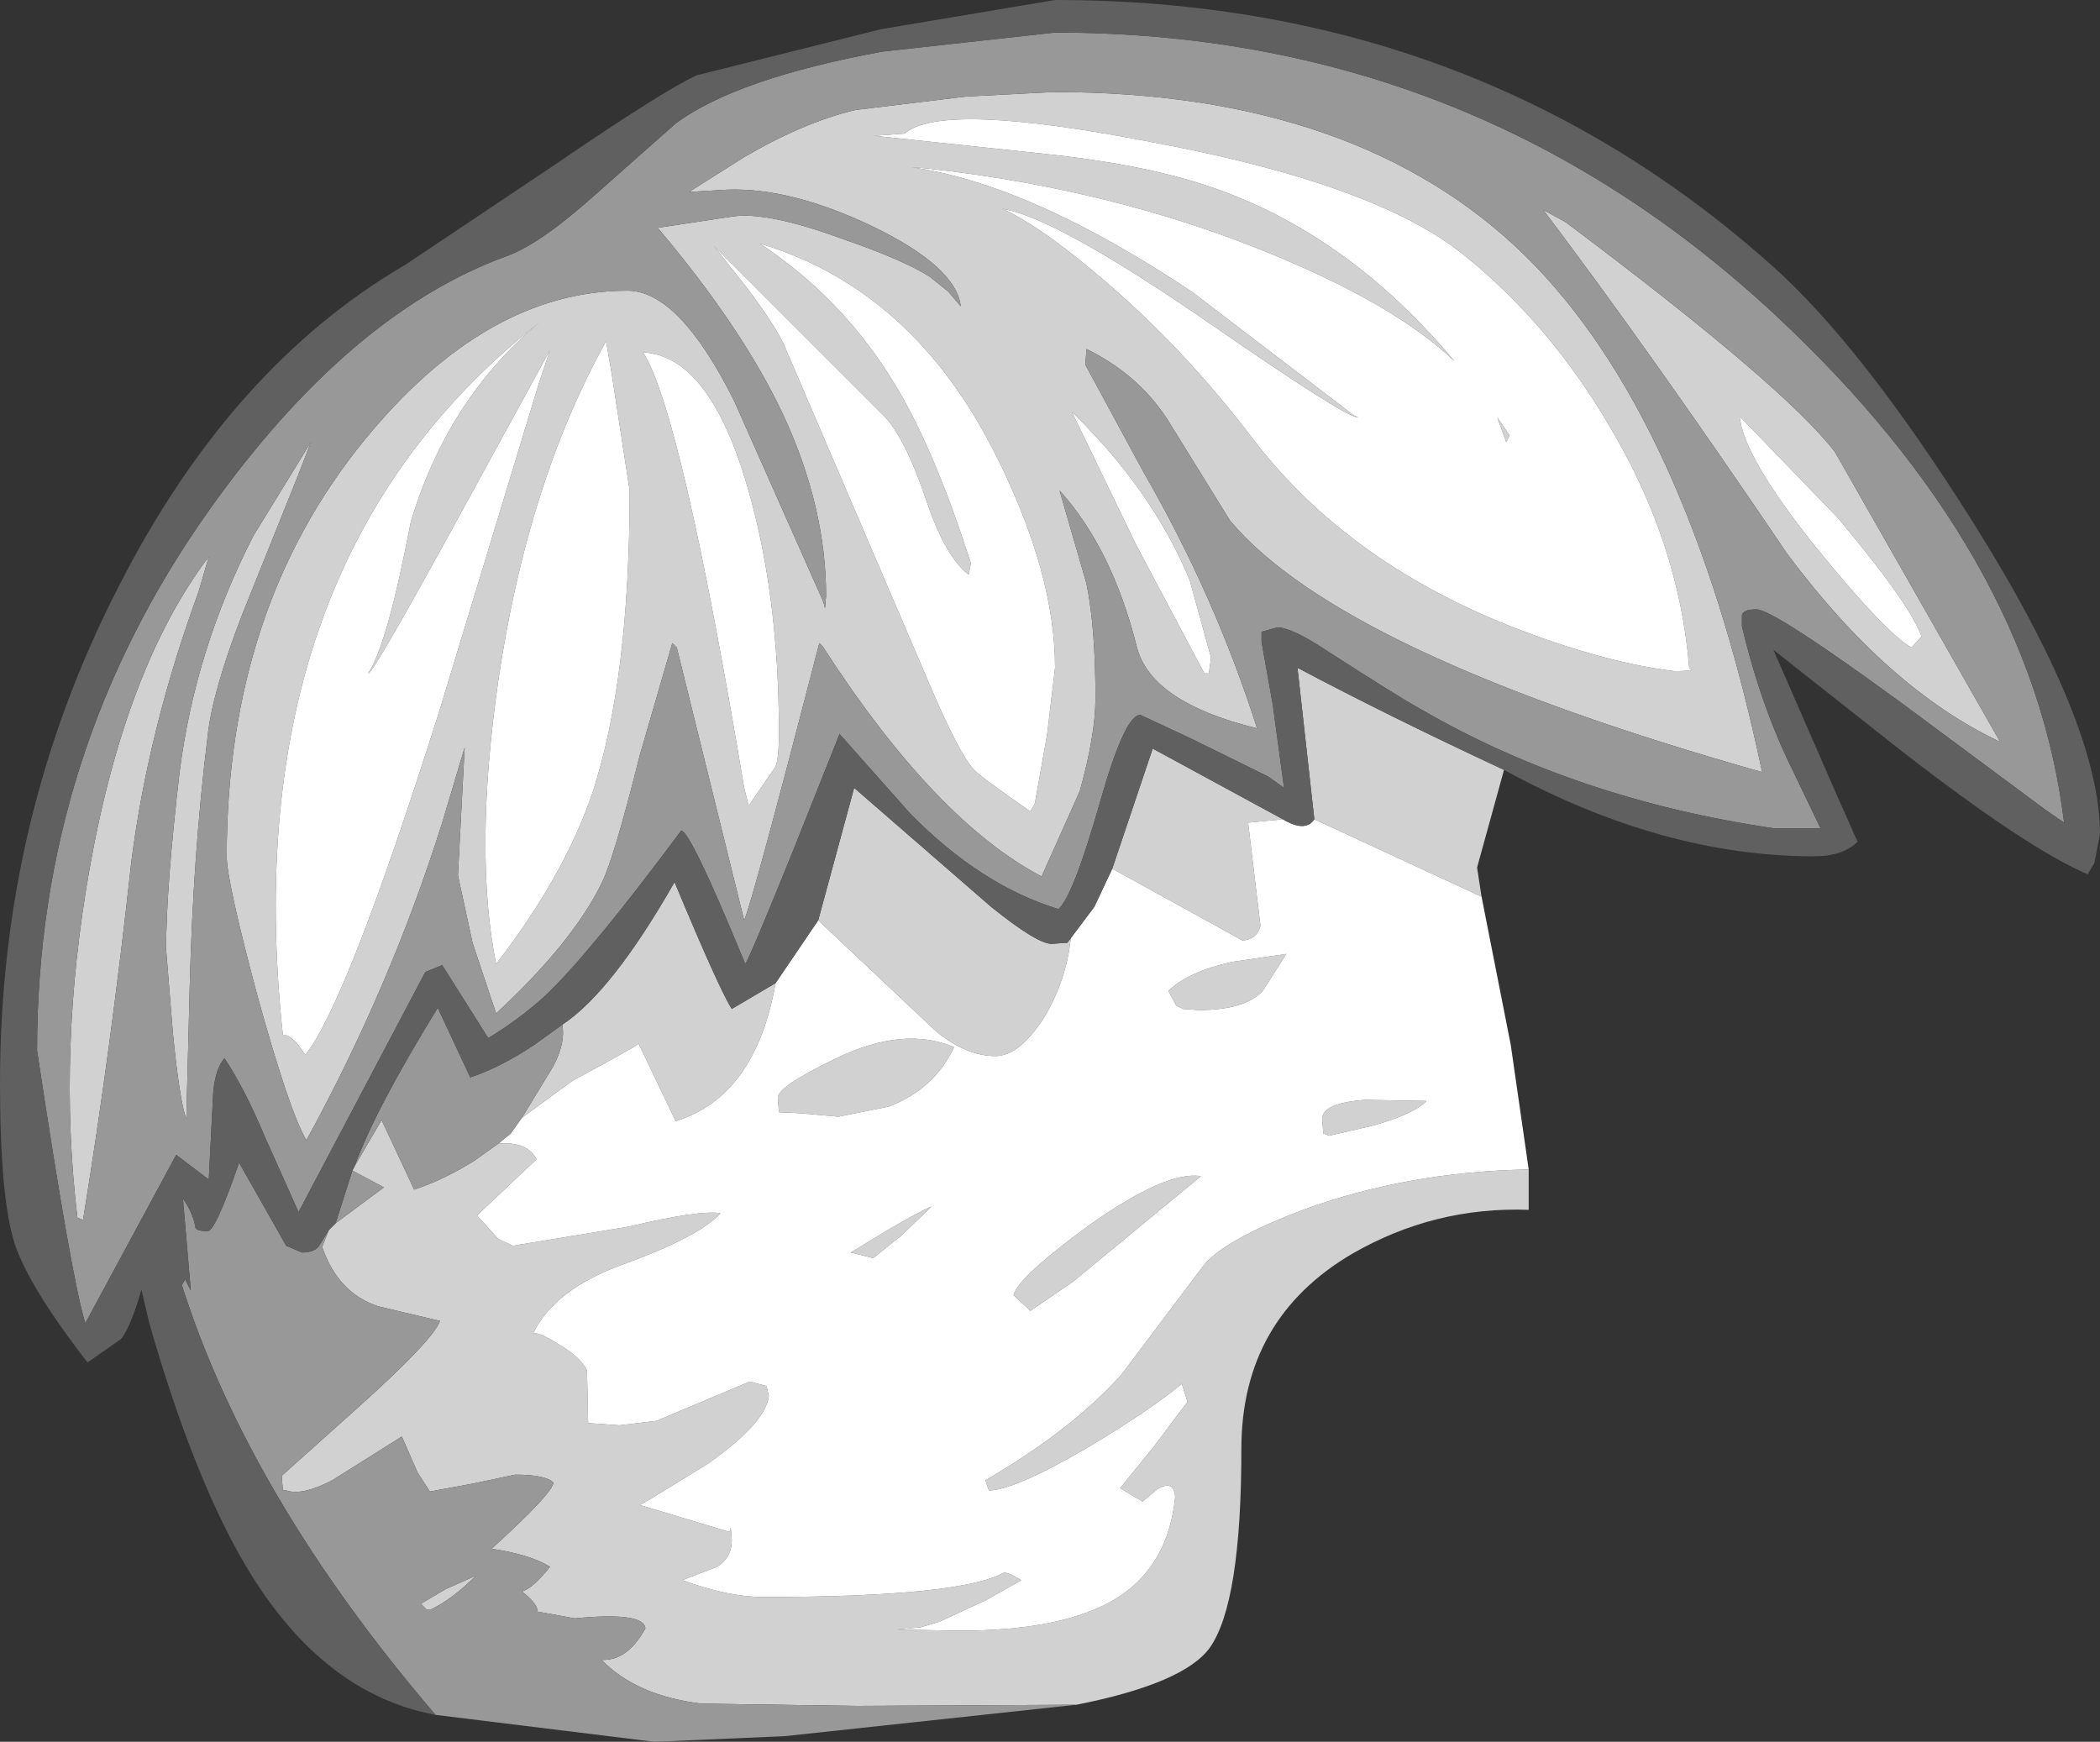 <?xml version="1.0" encoding="UTF-8" standalone="no"?>
<svg xmlns:ffdec="https://www.free-decompiler.com/flash" xmlns:xlink="http://www.w3.org/1999/xlink" ffdec:objectType="shape" height="77.6px" width="93.55px" xmlns="http://www.w3.org/2000/svg">
  <rect width="100%" height="100%" fill="#333333" stroke="none"/>
  <g transform="matrix(1.0, 0.0, 0.0, 1.0, 36.15, 49.15)">
    <path d="M33.6 -39.25 Q43.4 -31.9 45.6 -29.0 L52.95 -16.1 Q47.95 -18.45 43.45 -24.5 37.5 -33.3 32.6 -39.8 L33.6 -39.25 M4.15 -43.2 L2.8 -43.1 10.35 -42.3 Q14.65 -41.85 17.55 -40.9 23.8 -38.85 28.65 -33.05 26.35 -35.25 21.85 -37.25 14.25 -40.65 5.1 -41.65 L4.45 -41.7 Q9.75 -40.95 16.95 -36.15 L24.15 -30.65 24.35 -30.55 Q23.8 -30.55 17.8 -34.7 11.5 -39.05 8.95 -39.75 L8.5 -39.85 Q10.05 -39.15 12.45 -37.15 16.4 -33.9 19.7 -29.55 24.0 -23.95 31.65 -21.05 35.5 -19.6 38.45 -19.25 39.45 -19.25 39.1 -19.4 38.65 -25.0 35.5 -30.25 32.85 -34.75 29.05 -37.8 25.15 -40.95 15.25 -42.8 5.8 -44.65 4.15 -43.2 M31.1 -29.75 L30.95 -29.45 30.55 -30.55 31.1 -29.75 M-14.05 -4.0 L-15.1 -7.15 -15.75 -10.15 -15.45 -15.85 -16.45 -12.5 Q-18.75 -5.2 -22.5 1.65 -23.25 0.4 -24.7 -4.85 -26.05 -9.9 -26.05 -11.0 -26.05 -22.0 -19.95 -29.5 -14.5 -36.2 -8.2 -36.2 -5.9 -36.2 -3.45 -31.3 L0.5 -22.4 0.55 -22.25 0.6 -22.05 0.65 -22.6 Q0.65 -26.55 -1.25 -30.65 -3.05 -34.5 -6.85 -39.0 L-3.55 -39.5 Q-2.0 -39.75 1.4 -38.5 4.15 -37.55 5.3 -36.8 L6.1 -36.15 6.65 -35.5 Q6.45 -37.25 2.75 -39.05 -0.9 -40.8 -3.75 -40.7 L-5.45 -40.6 -3.0 -42.15 Q-0.35 -43.7 1.95 -44.25 L6.9 -44.85 10.8 -45.05 Q24.35 -45.05 31.8 -37.75 39.0 -30.65 42.35 -14.75 23.6 -20.05 18.65 -25.95 L16.05 -30.15 Q14.75 -32.35 12.35 -33.55 L12.25 -33.6 12.2 -32.9 14.8 -28.1 Q17.95 -22.65 19.85 -16.7 15.15 -17.85 14.5 -20.3 13.4 -24.7 11.05 -27.3 L12.25 -23.15 Q12.65 -21.2 12.65 -18.05 12.65 -16.4 11.95 -13.9 L10.25 -10.1 Q5.5 -12.6 0.5 -20.35 L0.35 -20.5 Q-2.65 -8.9 -3.0 -8.15 L-6.0 -20.3 -6.2 -20.5 -7.65 -15.5 Q-8.8 -10.9 -9.35 -9.8 -10.65 -7.15 -14.05 -4.0 M-3.65 -37.3 Q-1.9 -35.15 -1.25 -33.85 L5.35 -18.45 Q6.55 -15.65 7.2 -14.9 7.5 -14.55 9.75 -13.0 L9.95 -13.35 10.5 -16.45 10.85 -19.4 Q10.85 -23.6 8.25 -28.8 4.55 -36.25 -2.3 -38.3 1.4 -35.85 3.7 -32.05 5.45 -29.2 7.1 -24.05 L7.0 -23.55 Q5.95 -24.35 5.1 -26.9 4.15 -29.7 3.2 -30.65 L-4.35 -38.2 -3.65 -37.3 M11.6 -30.8 L14.45 -24.9 17.5 -19.15 17.7 -19.15 17.8 -19.85 16.85 -23.3 Q15.2 -27.3 11.6 -30.8 M30.85 -14.85 L29.65 -10.5 29.85 -9.2 22.4 -12.65 21.65 -19.4 Q25.7 -17.25 30.85 -14.85 M31.95 2.95 L31.95 4.75 Q27.75 4.6 24.1 6.7 19.15 9.6 19.15 15.4 19.15 22.25 17.75 24.25 16.6 25.85 11.8 26.8 L2.05 26.85 -4.9 26.75 Q-7.8 26.4 -9.35 24.8 -8.2 24.85 -7.4 23.4 -7.45 22.65 -10.55 22.95 L-12.2 22.65 Q-12.2 22.3 -12.9 21.75 -12.5 21.65 -11.85 20.9 L-11.65 20.65 Q-12.55 20.1 -14.25 19.85 -11.5 17.35 -11.5 16.9 -11.85 16.55 -13.2 16.55 L-15.1 16.95 -17.0 17.3 -17.55 16.45 -18.25 14.85 -21.35 16.8 Q-22.7 17.5 -23.4 17.25 L-23.55 17.25 -23.6 16.6 -20.25 13.6 Q-16.85 10.55 -16.55 9.7 L-19.3 9.05 Q-21.1 8.45 -21.8 6.4 L-21.5 5.65 -21.2 5.35 -19.05 3.75 -20.45 3.0 -20.35 2.8 -19.15 0.75 -17.7 3.85 Q-16.35 3.4 -15.0 2.55 L-13.95 1.8 Q-12.65 1.7 -12.25 2.5 L-14.9 5.0 -13.95 6.05 -13.3 6.35 -8.15 5.5 Q-5.0 4.75 -4.05 4.9 -5.0 5.95 -8.45 7.2 -11.45 8.3 -12.4 10.25 -12.1 10.2 -11.25 10.75 -10.3 11.3 -10.0 11.9 L-9.95 14.25 -8.55 14.35 -6.9 14.15 -2.75 12.4 -2.0 12.6 -1.9 13.05 Q-2.05 14.25 -4.6 16.05 L-7.2 17.65 -7.65 17.9 -3.65 19.1 -3.6 18.9 -3.55 19.45 Q-3.55 20.25 -4.2 20.65 L-5.75 21.25 Q-3.7 22.0 -2.15 22.0 6.65 22.0 8.6 20.9 L8.9 21.0 9.35 21.25 7.75 22.15 5.7 23.1 4.85 23.35 3.8 23.45 6.6 23.5 Q11.25 23.5 13.6 22.05 15.9 20.6 16.2 17.55 16.15 16.75 15.4 17.2 L14.75 17.75 13.75 17.15 15.25 15.3 16.75 13.3 16.5 12.5 Q15.05 13.7 12.2 15.4 9.0 17.25 7.9 17.25 L7.75 16.8 Q11.6 14.55 13.8 12.1 L17.45 7.25 Q18.35 6.1 21.9 4.75 26.55 3.05 31.95 2.95 M-11.1 -3.5 Q-8.9 -4.95 -6.1 -9.85 -4.1 -5.05 -3.55 -4.2 L-1.6 -5.35 Q-2.5 -0.3 -6.05 0.8 L-7.7 -2.65 Q-7.95 -2.45 -10.65 -1.0 L-12.9 0.65 -11.5 -1.65 Q-10.95 -2.7 -11.1 -3.5 M0.3 -8.15 L1.9 -14.05 8.0 -8.75 Q10.05 -7.1 10.7 -7.1 L11.4 -7.15 11.55 -7.35 Q11.35 -5.45 10.35 -3.8 9.25 -2.1 8.2 -2.1 6.9 -2.1 5.55 -3.2 L0.3 -8.15 M13.4 -10.45 L15.2 -15.8 21.0 -12.65 19.45 -12.5 20.0 -7.9 Q19.85 -7.3 19.2 -7.25 L13.4 -10.45 M6.35 -2.5 Q5.5 -0.65 3.45 0.15 L1.2 0.6 -0.45 0.45 -1.45 0.4 -1.5 -0.25 Q-1.5 -0.75 1.1 -2.0 4.1 -3.45 6.35 -2.5 M21.15 -6.65 L20.1 -5.0 Q19.3 -4.15 17.25 -4.15 L16.55 -4.2 16.25 -4.35 15.9 -5.0 Q16.75 -5.85 18.75 -6.3 L21.15 -6.65 M27.4 -0.1 Q26.8 0.5 25.0 1.0 L23.05 1.45 22.95 1.4 22.8 1.35 22.75 0.7 Q22.75 0.0 24.65 -0.15 L27.4 -0.1 M41.35 -30.6 Q41.5 -28.8 44.8 -24.7 47.85 -20.95 49.0 -20.3 L49.45 -20.8 Q48.9 -22.3 45.7 -26.1 L41.35 -30.6 M17.35 3.25 L11.65 7.95 9.75 9.25 9.0 8.55 Q9.2 7.75 12.35 5.45 15.8 3.0 17.35 3.25 M5.35 4.6 L4.0 5.9 2.75 6.9 1.75 6.65 3.4 5.65 Q4.85 4.8 5.35 4.6 M-23.55 -3.05 Q-23.1 -3.05 -22.55 -2.15 -20.7 -4.45 -16.6 -17.4 L-12.15 -32.05 -11.65 -33.55 -16.3 -25.05 Q-19.6 -19.05 -19.75 -19.15 -18.9 -20.4 -17.85 -25.9 -16.2 -31.4 -12.1 -34.8 -25.8 -24.05 -23.55 -3.05 M-3.0 -14.05 L-2.8 -13.25 -1.6 -15.0 Q-1.45 -15.4 -1.45 -16.5 -1.45 -22.65 -2.85 -27.45 -4.55 -33.3 -7.5 -33.45 -5.8 -30.8 -3.0 -14.05 M-14.05 -6.2 Q-11.0 -10.15 -9.75 -13.85 -8.1 -18.9 -8.1 -27.3 L-8.9 -32.5 -9.15 -33.95 Q-12.65 -27.65 -13.95 -18.85 -15.05 -11.2 -14.05 -6.2 M-32.7 5.1 Q-33.6 -2.35 -32.15 -10.5 -30.55 -19.45 -26.85 -24.35 L-27.3 -22.8 Q-29.55 -16.65 -30.3 -10.75 -31.2 -2.5 -32.45 5.2 L-32.7 5.1 M-27.85 0.7 Q-28.15 -0.1 -28.45 -3.15 L-28.75 -6.85 Q-28.75 -9.6 -28.15 -14.75 -27.45 -20.25 -24.85 -25.3 L-22.3 -29.45 -22.9 -27.9 -25.35 -21.8 Q-26.7 -18.3 -26.9 -16.35 -27.55 -11.1 -27.7 -5.15 L-27.85 0.7 M-14.95 21.05 Q-16.0 22.1 -16.95 22.55 L-17.15 22.55 -17.4 22.3 -16.3 21.65 -14.95 21.05" fill="#d1d1d1" fill-rule="evenodd" stroke="none"/>
    <path d="M31.1 -29.75 L30.55 -30.55 30.95 -29.45 31.1 -29.75 M4.15 -43.2 Q5.8 -44.65 15.25 -42.8 25.15 -40.95 29.05 -37.8 32.85 -34.75 35.5 -30.25 38.65 -25.0 39.1 -19.4 39.45 -19.25 38.45 -19.25 35.5 -19.6 31.65 -21.05 24.0 -23.95 19.7 -29.55 16.4 -33.9 12.45 -37.15 10.05 -39.15 8.5 -39.85 L8.95 -39.75 Q11.5 -39.05 17.8 -34.7 23.8 -30.55 24.35 -30.55 L24.15 -30.65 16.95 -36.15 Q9.75 -40.95 4.45 -41.7 L5.1 -41.65 Q14.25 -40.65 21.85 -37.25 26.35 -35.25 28.65 -33.05 23.8 -38.85 17.55 -40.9 14.65 -41.85 10.35 -42.3 L2.8 -43.1 4.15 -43.2 M-3.65 -37.3 L-4.35 -38.2 3.2 -30.65 Q4.15 -29.7 5.1 -26.9 5.95 -24.35 7.0 -23.55 L7.1 -24.05 Q5.45 -29.2 3.7 -32.05 1.4 -35.85 -2.3 -38.3 4.55 -36.25 8.25 -28.8 10.85 -23.6 10.85 -19.4 L10.5 -16.45 9.95 -13.35 9.75 -13.0 Q7.5 -14.55 7.2 -14.9 6.55 -15.65 5.35 -18.45 L-1.25 -33.85 Q-1.9 -35.15 -3.65 -37.3 M11.6 -30.8 Q15.2 -27.3 16.85 -23.3 L17.8 -19.85 17.7 -19.15 17.5 -19.15 14.45 -24.9 11.6 -30.8 M29.85 -9.2 L31.15 -2.6 31.95 2.95 Q26.55 3.05 21.9 4.75 18.35 6.1 17.45 7.25 L13.8 12.1 Q11.6 14.55 7.75 16.8 L7.9 17.25 Q9.0 17.25 12.2 15.4 15.05 13.7 16.5 12.5 L16.75 13.3 15.25 15.3 13.75 17.15 14.75 17.75 15.4 17.2 Q16.15 16.75 16.2 17.55 15.9 20.6 13.6 22.05 11.25 23.5 6.6 23.5 L3.8 23.45 4.85 23.35 5.7 23.1 7.75 22.15 9.35 21.25 8.9 21.0 8.6 20.9 Q6.65 22.0 -2.15 22.0 -3.7 22.0 -5.75 21.25 L-4.2 20.65 Q-3.55 20.25 -3.55 19.45 L-3.6 18.9 -3.65 19.1 -7.65 17.9 -7.2 17.65 -4.6 16.05 Q-2.05 14.25 -1.9 13.05 L-2.0 12.6 -2.75 12.4 -6.9 14.15 -8.55 14.35 -9.95 14.25 -10.0 11.9 Q-10.3 11.3 -11.25 10.75 -12.1 10.2 -12.4 10.25 -11.45 8.3 -8.45 7.2 -5.0 5.95 -4.05 4.9 -5.0 4.75 -8.15 5.5 L-13.3 6.35 -13.95 6.05 -14.9 5.0 -12.25 2.5 Q-12.65 1.7 -13.95 1.8 L-13.4 1.35 -12.9 0.65 -10.65 -1.0 Q-7.95 -2.45 -7.7 -2.65 L-6.05 0.8 Q-2.5 -0.3 -1.6 -5.35 L0.3 -8.15 5.55 -3.2 Q6.9 -2.1 8.2 -2.1 9.25 -2.1 10.35 -3.8 11.35 -5.45 11.55 -7.35 L12.6 -8.75 13.4 -10.45 19.2 -7.25 Q19.85 -7.3 20.0 -7.9 L19.45 -12.5 21.0 -12.65 Q22.0 -12.05 22.4 -12.65 L29.85 -9.2 M5.35 4.6 Q4.85 4.8 3.4 5.65 L1.75 6.65 2.75 6.9 4.0 5.9 5.35 4.6 M17.35 3.25 Q15.8 3.0 12.35 5.45 9.2 7.75 9.0 8.55 L9.75 9.25 11.65 7.95 17.35 3.25 M41.35 -30.6 L45.7 -26.1 Q48.9 -22.3 49.45 -20.8 L49.0 -20.3 Q47.85 -20.95 44.8 -24.7 41.5 -28.8 41.35 -30.6 M27.4 -0.1 L24.65 -0.15 Q22.75 0.0 22.75 0.7 L22.8 1.35 22.95 1.4 23.05 1.45 25.0 1.0 Q26.8 0.5 27.4 -0.1 M21.15 -6.65 L18.75 -6.3 Q16.75 -5.85 15.9 -5.0 L16.25 -4.35 16.55 -4.2 17.25 -4.15 Q19.3 -4.15 20.1 -5.0 L21.15 -6.65 M6.35 -2.5 Q4.1 -3.45 1.1 -2.0 -1.5 -0.75 -1.5 -0.25 L-1.45 0.4 -0.45 0.45 1.2 0.6 3.45 0.15 Q5.5 -0.65 6.35 -2.5 M-14.05 -6.2 Q-15.05 -11.2 -13.95 -18.85 -12.65 -27.65 -9.15 -33.95 L-8.9 -32.5 -8.1 -27.3 Q-8.1 -18.9 -9.75 -13.85 -11.0 -10.15 -14.05 -6.2 M-3.0 -14.05 Q-5.8 -30.8 -7.5 -33.45 -4.55 -33.3 -2.85 -27.45 -1.45 -22.65 -1.45 -16.5 -1.45 -15.4 -1.6 -15.0 L-2.8 -13.25 -3.0 -14.05 M-23.55 -3.05 Q-25.8 -24.05 -12.1 -34.8 -16.2 -31.4 -17.85 -25.9 -18.9 -20.4 -19.75 -19.15 -19.6 -19.05 -16.3 -25.05 L-11.65 -33.55 -12.15 -32.05 -16.6 -17.4 Q-20.7 -4.45 -22.55 -2.15 -23.1 -3.05 -23.55 -3.05" fill="#ffffff" fill-rule="evenodd" stroke="none"/>
    <path d="M33.6 -39.25 L32.6 -39.8 Q37.5 -33.3 43.45 -24.5 47.95 -18.45 52.95 -16.1 L45.6 -29.0 Q43.4 -31.9 33.6 -39.25 M-14.05 -4.0 Q-10.65 -7.15 -9.35 -9.8 -8.8 -10.9 -7.65 -15.5 L-6.2 -20.5 -6.0 -20.3 -3.0 -8.15 Q-2.65 -8.9 0.35 -20.5 L0.5 -20.35 Q5.5 -12.6 10.25 -10.1 L11.95 -13.9 Q12.65 -16.4 12.65 -18.05 12.65 -21.2 12.25 -23.15 L11.05 -27.3 Q13.4 -24.7 14.5 -20.3 15.15 -17.85 19.85 -16.7 17.95 -22.65 14.8 -28.1 L12.2 -32.9 12.25 -33.6 12.35 -33.55 Q14.75 -32.35 16.05 -30.15 L18.65 -25.95 Q23.6 -20.05 42.35 -14.75 39.0 -30.65 31.8 -37.75 24.35 -45.05 10.8 -45.05 L6.9 -44.85 1.95 -44.25 Q-0.35 -43.7 -3.0 -42.15 L-5.45 -40.6 -3.75 -40.7 Q-0.9 -40.8 2.75 -39.05 6.45 -37.25 6.65 -35.5 L6.1 -36.15 5.3 -36.8 Q4.15 -37.55 1.4 -38.5 -2.0 -39.75 -3.55 -39.5 L-6.85 -39.0 Q-3.05 -34.5 -1.25 -30.65 0.65 -26.55 0.65 -22.6 L0.6 -22.05 0.55 -22.25 0.5 -22.4 -3.45 -31.3 Q-5.9 -36.2 -8.2 -36.2 -14.5 -36.2 -19.95 -29.5 -26.05 -22.0 -26.05 -11.0 -26.05 -9.9 -24.7 -4.85 -23.25 0.4 -22.5 1.65 -18.75 -5.2 -16.45 -12.5 L-15.45 -15.85 -15.75 -10.15 -15.1 -7.15 -14.05 -4.0 M-14.4 -2.9 L-16.45 -6.15 -17.2 -5.85 -22.85 4.85 -24.35 1.5 Q-25.25 -0.65 -26.15 -2.0 -26.55 -1.55 -26.65 -0.5 L-26.85 3.4 -28.3 2.3 -32.35 9.8 Q-32.95 7.9 -34.5 -2.35 -34.5 -15.6 -26.85 -26.4 -20.6 -35.2 -13.55 -37.75 -12.05 -38.3 -9.55 -40.55 L-6.05 -43.65 Q-3.35 -45.65 3.15 -46.85 L10.85 -47.7 Q29.4 -47.7 42.9 -35.15 54.35 -24.5 55.8 -12.5 L55.0 -13.05 48.6 -17.8 Q42.85 -22.0 42.1 -22.0 41.5 -22.0 41.45 -21.75 L41.45 -21.25 Q42.3 -17.65 43.75 -14.75 L44.95 -12.25 42.85 -12.25 Q34.05 -13.55 27.15 -17.55 26.15 -18.1 23.05 -20.1 21.4 -21.2 20.75 -21.2 L20.05 -21.0 20.05 -20.55 20.55 -17.75 21.05 -14.05 20.35 -14.55 16.9 -16.25 14.65 -17.3 Q13.95 -17.3 12.85 -13.4 11.65 -9.2 11.0 -8.65 7.55 -9.7 4.4 -12.9 L1.25 -16.45 -0.8 -11.3 Q-2.7 -6.6 -2.95 -6.2 -5.35 -12.05 -5.8 -12.15 -9.85 -6.7 -11.85 -4.8 -13.0 -3.75 -14.4 -2.9 M11.8 26.8 L-1.2 28.2 -7.0 28.45 -16.75 27.25 Q-25.05 17.55 -28.05 8.1 L-27.9 7.85 -27.65 8.35 -28.0 4.25 Q-27.55 4.9 -27.45 5.5 -27.45 5.7 -26.9 5.7 -26.55 5.7 -25.5 2.65 L-23.4 6.35 -22.7 6.65 Q-22.1 6.65 -21.9 6.3 L-21.5 5.65 -21.8 6.4 Q-21.1 8.45 -19.3 9.05 L-16.55 9.7 Q-16.85 10.55 -20.25 13.6 L-23.6 16.6 -23.55 17.25 -23.4 17.25 Q-22.7 17.5 -21.35 16.8 L-18.25 14.85 -17.55 16.45 -17.0 17.3 -15.1 16.95 -13.2 16.55 Q-11.85 16.55 -11.5 16.9 -11.5 17.35 -14.25 19.85 -12.55 20.1 -11.65 20.65 L-11.85 20.9 Q-12.5 21.65 -12.9 21.75 -12.2 22.3 -12.2 22.65 L-10.55 22.95 Q-7.45 22.65 -7.4 23.4 -8.2 24.85 -9.35 24.8 -7.8 26.4 -4.9 26.75 L2.05 26.85 11.8 26.8 M-21.2 5.35 L-20.45 3.0 -19.05 3.75 -21.2 5.35 M-20.35 2.8 Q-19.45 0.3 -16.65 -4.25 L-15.2 -1.15 Q-13.85 -1.6 -12.35 -2.6 L-11.1 -3.5 Q-10.95 -2.7 -11.5 -1.65 L-12.9 0.65 -13.4 1.35 -13.95 1.8 -15.0 2.55 Q-16.35 3.4 -17.7 3.85 L-19.15 0.75 -20.35 2.8 M-27.85 0.7 L-27.7 -5.15 Q-27.55 -11.1 -26.9 -16.35 -26.7 -18.3 -25.35 -21.8 L-22.9 -27.9 -22.3 -29.45 -24.85 -25.3 Q-27.45 -20.25 -28.15 -14.75 -28.75 -9.6 -28.75 -6.85 L-28.45 -3.15 Q-28.15 -0.1 -27.85 0.7 M-32.7 5.1 L-32.45 5.2 Q-31.2 -2.5 -30.3 -10.75 -29.55 -16.65 -27.3 -22.8 L-26.85 -24.35 Q-30.55 -19.45 -32.15 -10.5 -33.6 -2.35 -32.7 5.1 M-14.95 21.05 L-16.3 21.65 -17.4 22.3 -17.15 22.55 -16.95 22.55 Q-16.0 22.1 -14.95 21.05" fill="#989898" fill-rule="evenodd" stroke="none"/>
    <path d="M-14.4 -2.9 Q-13.0 -3.75 -11.85 -4.8 -9.85 -6.7 -5.8 -12.15 -5.35 -12.05 -2.95 -6.2 -2.7 -6.6 -0.8 -11.3 L1.25 -16.45 4.4 -12.9 Q7.55 -9.7 11.0 -8.65 11.65 -9.2 12.85 -13.4 13.95 -17.3 14.65 -17.3 L16.9 -16.25 20.35 -14.55 21.05 -14.05 20.55 -17.75 20.05 -20.55 20.05 -21.0 20.75 -21.2 Q21.4 -21.2 23.05 -20.1 26.15 -18.1 27.15 -17.55 34.05 -13.55 42.85 -12.25 L44.95 -12.25 43.75 -14.75 Q42.3 -17.65 41.45 -21.25 L41.45 -21.75 Q41.5 -22.0 42.1 -22.0 42.85 -22.0 48.6 -17.8 L55.0 -13.05 55.8 -12.5 Q54.35 -24.5 42.9 -35.15 29.4 -47.7 10.85 -47.7 L3.15 -46.85 Q-3.35 -45.65 -6.05 -43.65 L-9.55 -40.55 Q-12.05 -38.3 -13.55 -37.75 -20.6 -35.2 -26.85 -26.4 -34.5 -15.6 -34.5 -2.35 -32.95 7.9 -32.35 9.8 L-28.3 2.3 -26.85 3.4 -26.65 -0.5 Q-26.55 -1.55 -26.15 -2.0 -25.25 -0.65 -24.35 1.5 L-22.85 4.85 -17.2 -5.85 -16.45 -6.15 -14.4 -2.9 M-16.75 27.25 Q-22.4 26.2 -25.95 19.25 -27.85 15.55 -29.5 9.8 L-29.85 8.3 Q-30.3 9.9 -30.75 10.5 L-32.25 11.55 Q-34.85 8.2 -35.5 6.25 -36.15 4.2 -36.15 -0.9 -36.15 -12.7 -30.9 -22.95 -25.9 -32.8 -18.1 -37.35 L-11.45 -41.8 Q-6.55 -45.15 -5.1 -45.8 L3.1 -47.85 10.85 -49.15 Q29.5 -49.15 42.75 -37.35 46.75 -33.8 51.7 -25.95 57.4 -16.9 57.4 -12.0 L57.15 -10.7 56.85 -10.2 Q54.15 -11.35 48.55 -15.7 L42.85 -20.2 45.6 -13.9 46.6 -11.65 Q45.95 -11.0 44.65 -11.0 37.9 -11.0 30.85 -14.85 25.7 -17.25 21.65 -19.4 L22.4 -12.65 Q22.0 -12.05 21.0 -12.65 L15.2 -15.8 13.4 -10.45 12.6 -8.75 11.55 -7.35 11.4 -7.15 10.7 -7.1 Q10.05 -7.1 8.0 -8.75 L1.9 -14.05 0.3 -8.15 -1.6 -5.35 -3.55 -4.2 Q-4.1 -5.05 -6.1 -9.85 -8.9 -4.95 -11.1 -3.5 L-12.35 -2.6 Q-13.85 -1.6 -15.2 -1.15 L-16.65 -4.25 Q-19.45 0.3 -20.35 2.8 L-20.45 3.0 -21.2 5.35 -21.5 5.65 -21.9 6.3 Q-22.1 6.65 -22.7 6.65 L-23.4 6.35 -25.5 2.65 Q-26.55 5.7 -26.9 5.7 -27.45 5.7 -27.45 5.5 -27.55 4.9 -28.0 4.25 L-27.65 8.35 -27.9 7.85 -28.05 8.1 Q-25.05 17.55 -16.75 27.25" fill="#606060" fill-rule="evenodd" stroke="none"/>
  </g>
</svg>
